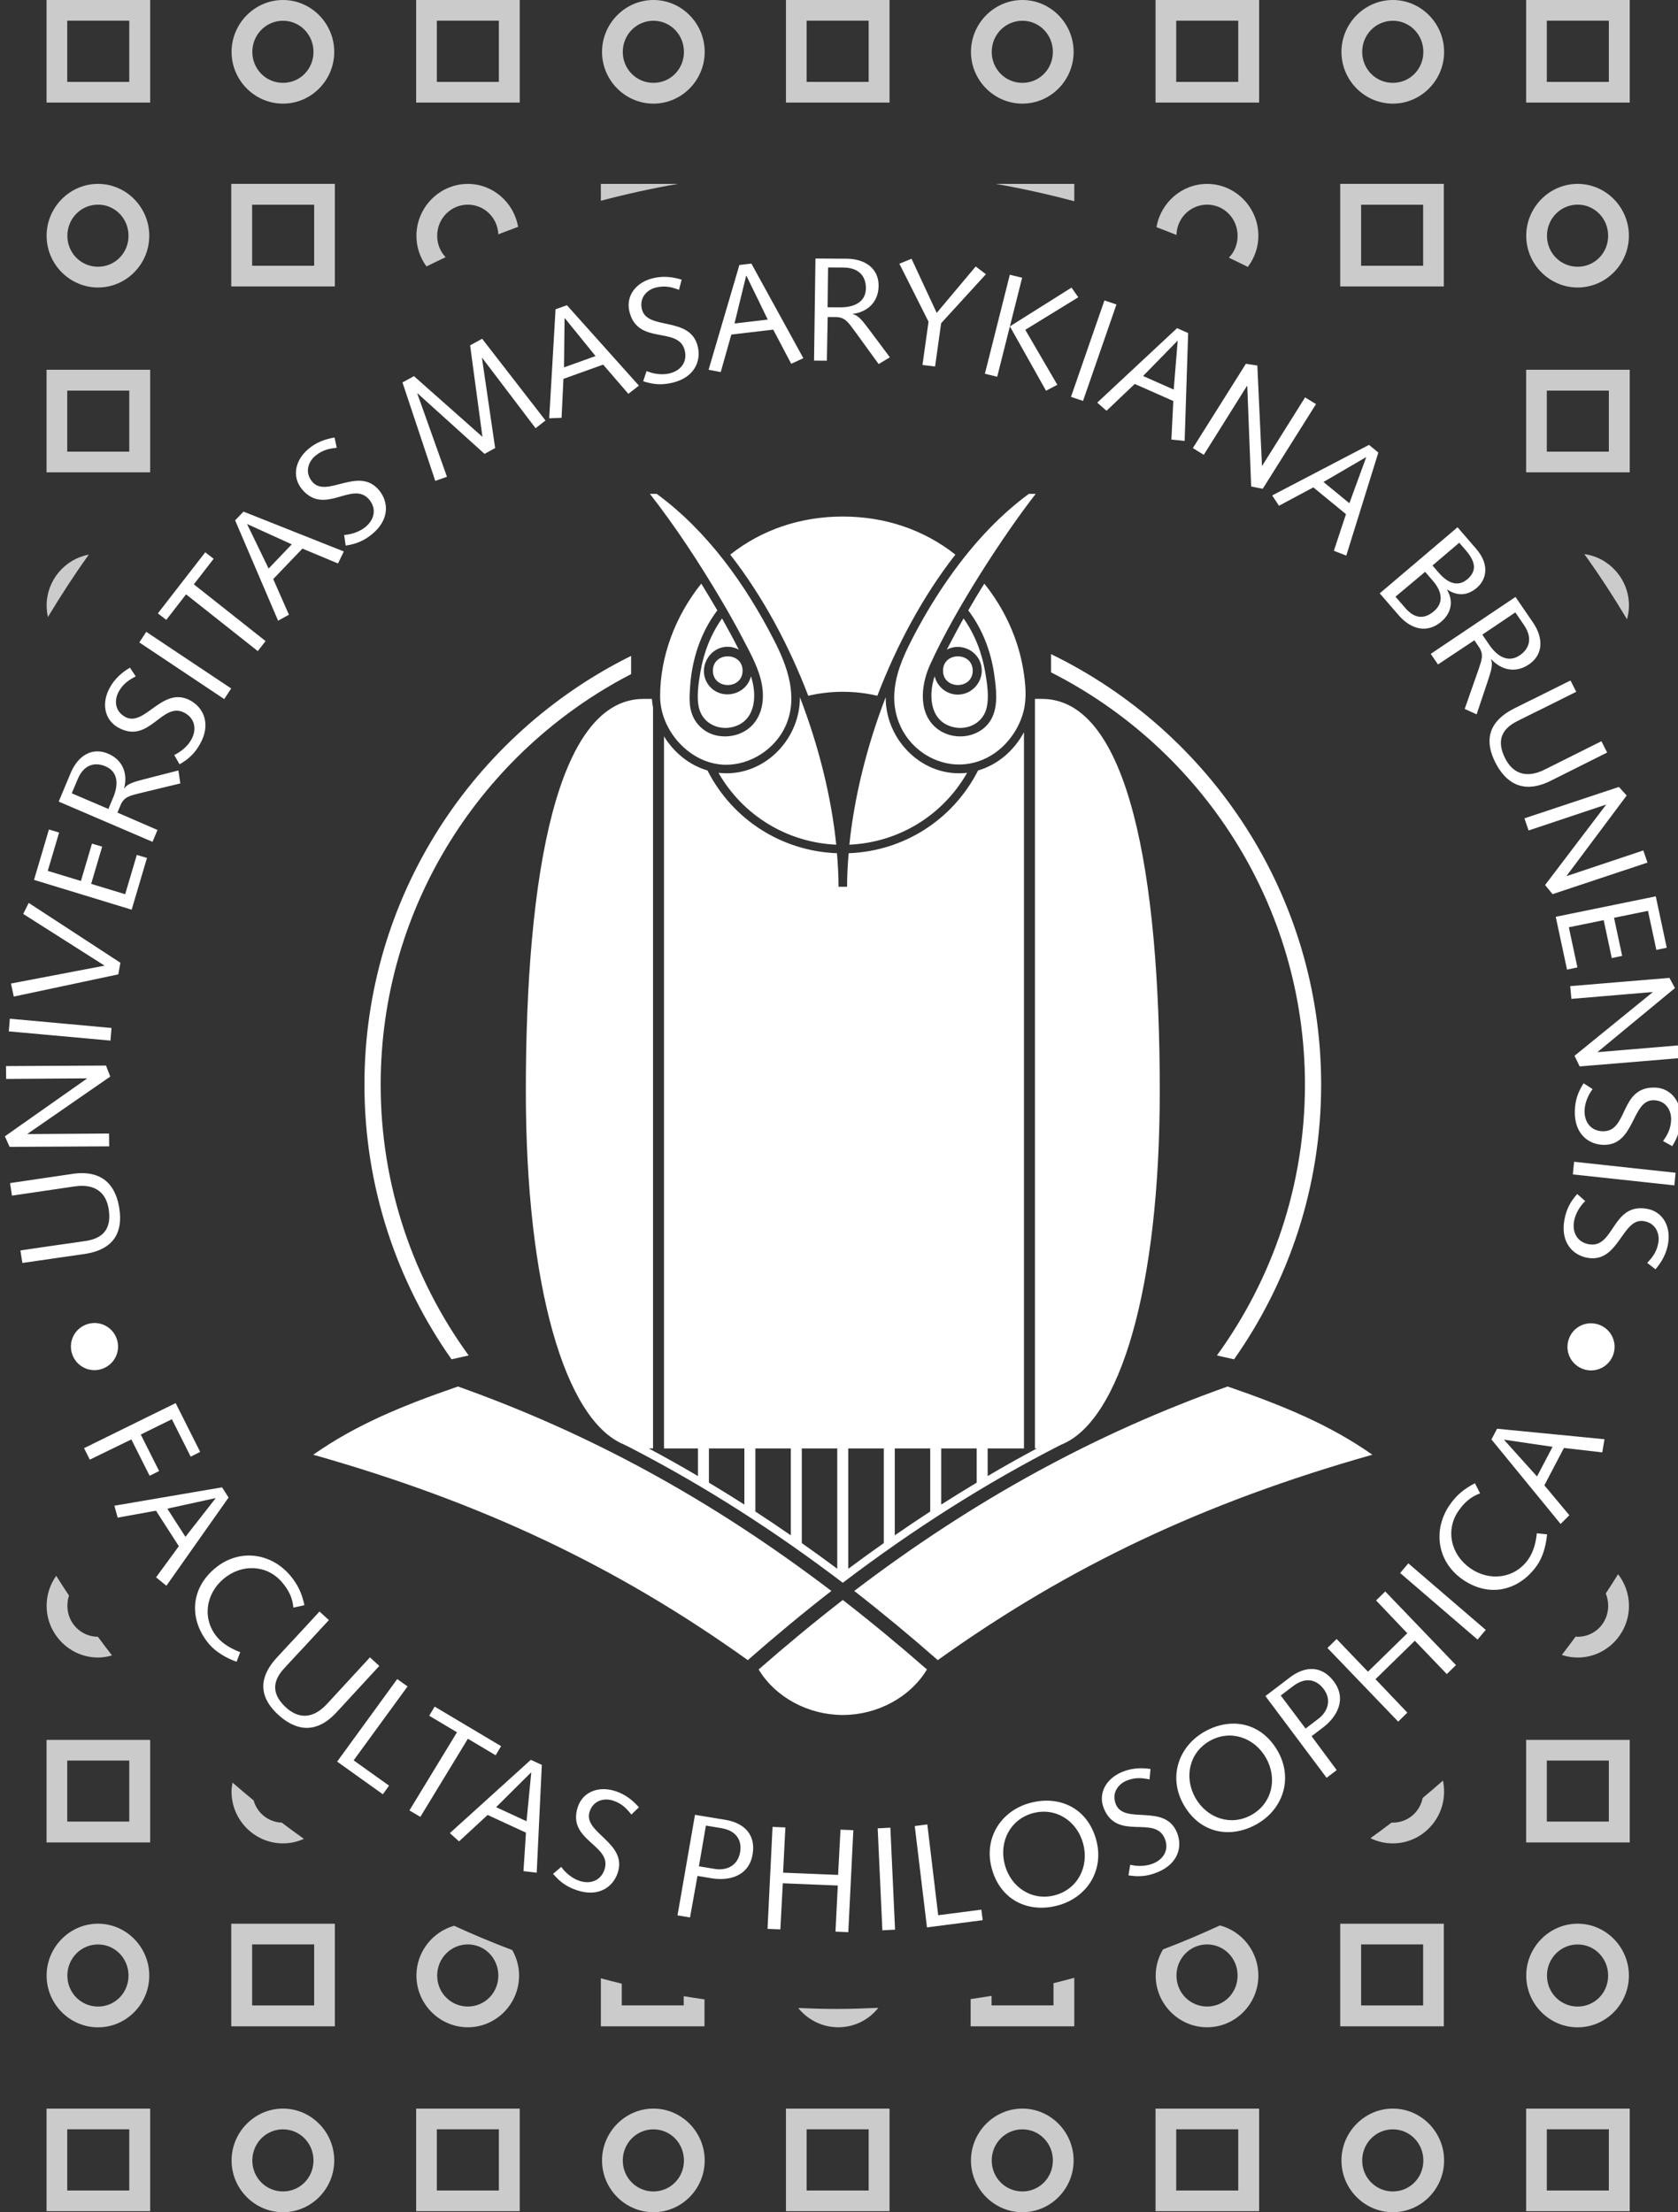 <?xml version="1.0" encoding="UTF-8" standalone="no"?>
<!-- Created with Inkscape (http://www.inkscape.org/) -->

<svg
   xmlns:dc="http://purl.org/dc/elements/1.1/"
   xmlns:cc="http://creativecommons.org/ns#"
   xmlns:rdf="http://www.w3.org/1999/02/22-rdf-syntax-ns#"
   xmlns:svg="http://www.w3.org/2000/svg"
   xmlns="http://www.w3.org/2000/svg"
   xmlns:sodipodi="http://sodipodi.sourceforge.net/DTD/sodipodi-0.dtd"
   xmlns:inkscape="http://www.inkscape.org/namespaces/inkscape"
   id="svg2"
   version="1.1"
   inkscape:version="0.48.5 r10040"
   width="369.653"
   height="487.401"
   xml:space="preserve"
   sodipodi:docname="fibeamer-mu-ped-dark.svg"><rect width="100%" height="100%" fill="#333333" stroke="none"/><defs
     id="defs6" /><sodipodi:namedview
     pagecolor="#ffffff"
     bordercolor="#666666"
     borderopacity="1"
     objecttolerance="10"
     gridtolerance="10"
     guidetolerance="10"
     inkscape:pageopacity="0"
     inkscape:pageshadow="2"
     inkscape:window-width="1280"
     inkscape:window-height="751"
     id="namedview4"
     showgrid="false"
     fit-margin-top="0"
     fit-margin-left="0"
     fit-margin-right="0"
     fit-margin-bottom="0"
     inkscape:zoom="0.85630196"
     inkscape:cx="90.38441"
     inkscape:cy="178.55898"
     inkscape:window-x="0"
     inkscape:window-y="29"
     inkscape:window-maximized="1"
     inkscape:current-layer="g10" /><g
     id="g10"
     inkscape:groupmode="layer"
     inkscape:label="ink_ext_XXXXXX"
     transform="matrix(1.25,0,0,-1.25,-10.03,432.801)"><path
       id="path3003"
       style="fill:#ffffff;fill-opacity:0.745;fill-rule:nonzero;stroke:none"
       d="m 293.19,68.78 c -0.71,-1.14 -1.438,-2.279 -2.175,-3.399 0.277,-0.666 0.429,-1.403 0.429,-2.175 0,-3.055 -2.39,-5.458 -5.373,-5.458 -0.121,0 -0.25,0.018 -0.37,0.027 -0.8,-1.077 -1.604,-2.171 -2.431,-3.23 0.885,-0.29 1.827,-0.455 2.801,-0.455 4.984,0 9.035,4.109 9.035,9.115 0,2.09 -0.733,4.024 -1.916,5.574 z"
       inkscape:connector-curvature="0" /><path
       id="path3005"
       style="fill:#ffffff;fill-opacity:0.745;fill-rule:nonzero;stroke:none"
       d="m 17.93,68.494 c -1.067,-1.501 -1.687,-3.323 -1.687,-5.288 0,-5.007 4.077,-9.115 9.062,-9.115 0.853,0 1.674,0.143 2.456,0.37 -0.839,1.076 -1.67,2.188 -2.483,3.287 -2.97,0.014 -5.377,2.411 -5.377,5.458 0,0.629 0.098,1.241 0.286,1.8 -0.764,1.156 -1.523,2.313 -2.256,3.488 z"
       inkscape:connector-curvature="0" /><path
       id="path3007"
       style="fill:#ffffff;fill-opacity:0.745;fill-rule:nonzero;stroke:none"
       d="m 16.229,39.575 0,-18.079 18.258,0 0,18.079 -18.258,0 z m 3.645,-3.645 10.933,0 0,-10.754 -10.933,0 0,10.754 z"
       inkscape:connector-curvature="0" /><path
       id="path3009"
       style="fill:#ffffff;fill-opacity:0.745;fill-rule:nonzero;stroke:none"
       d="m 49.002,32.05 c -0.094,-0.523 -0.174,-1.05 -0.174,-1.599 0,-5.011 4.077,-9.12 9.062,-9.12 1.313,0 2.559,0.289 3.689,0.799 -1.313,0.933 -2.608,1.889 -3.89,2.858 -2.372,0.089 -4.342,1.687 -4.971,3.917 -1.256,1.032 -2.497,2.081 -3.716,3.144 z"
       inkscape:connector-curvature="0" /><path
       id="path3011"
       style="fill:#ffffff;fill-opacity:0.745;fill-rule:nonzero;stroke:none"
       d="m 262.32,32.393 c -1.179,-1.031 -2.367,-2.058 -3.573,-3.058 -0.5,-2.506 -2.653,-4.346 -5.261,-4.346 -0.076,0 -0.152,0 -0.229,0 -1.228,-0.929 -2.46,-1.849 -3.716,-2.743 1.197,-0.589 2.533,-0.915 3.945,-0.915 4.984,0 9.035,4.108 9.035,9.12 0,0.665 -0.068,1.313 -0.201,1.942 z"
       inkscape:connector-curvature="0" /><path
       id="path3013"
       style="fill:#ffffff;fill-opacity:0.745;fill-rule:nonzero;stroke:none"
       d="m 276.982,39.575 0,-18.079 18.258,0 0,18.079 -18.258,0 z m 3.645,-3.645 10.933,0 0,-10.754 -10.933,0 0,10.754 z"
       inkscape:connector-curvature="0" /><path
       id="path3015"
       style="fill:#ffffff;fill-opacity:0.745;fill-rule:nonzero;stroke:none"
       d="m 48.779,7.169 0,-18.08 18.258,0 0,18.08 -18.258,0 z m 3.68,-3.645 10.933,0 0,-10.754 -10.933,0 0,10.754 z"
       inkscape:connector-curvature="0" /><path
       id="path3017"
       style="fill:#ffffff;fill-opacity:0.745;fill-rule:nonzero;stroke:none"
       d="m 88.044,6.81 c -3.81,-1.085 -6.631,-4.613 -6.631,-8.775 0,-5.007 4.077,-9.115 9.062,-9.115 4.984,0 9.03,4.109 9.03,9.115 0,1.625 -0.452,3.157 -1.197,4.488 -3.479,1.314 -6.905,2.752 -10.264,4.288 z M 90.475,3.523 c 2.979,0 5.373,-2.434 5.373,-5.488 0,-3.055 -2.394,-5.458 -5.373,-5.458 -2.984,0 -5.405,2.403 -5.405,5.458 0,3.054 2.421,5.488 5.405,5.488 z"
       inkscape:connector-curvature="0" /><path
       id="path3019"
       style="fill:#ffffff;fill-opacity:0.745;fill-rule:nonzero;stroke:none"
       d="m 113.914,-2.452 0,-8.46 18.266,0 0,4.744 c -1.228,0.178 -2.443,0.37 -3.662,0.572 l 0,-1.626 -10.915,0 0,3.827 c -1.233,0.294 -2.47,0.62 -3.689,0.942 z"
       inkscape:connector-curvature="0" /><path
       id="path3021"
       style="fill:#ffffff;fill-opacity:0.745;fill-rule:nonzero;stroke:none"
       d="m 162.818,-7.65 c -2.43,-0.112 -4.886,-0.201 -7.343,-0.201 -2.278,0 -4.524,0.075 -6.775,0.17 1.661,-2.073 4.221,-3.399 7.061,-3.399 2.849,0 5.405,1.335 7.057,3.43 z"
       inkscape:connector-curvature="0" /><path
       id="path3023"
       style="fill:#ffffff;fill-opacity:0.745;fill-rule:nonzero;stroke:none"
       d="m 197.35,-2.362 c -1.219,-0.326 -2.43,-0.649 -3.662,-0.947 l 0,-3.912 -10.915,0 0,1.684 c -1.223,-0.205 -2.456,-0.393 -3.688,-0.572 l 0,-4.802 18.266,0 0,8.549 z"
       inkscape:connector-curvature="0" /><path
       id="path3025"
       style="fill:#ffffff;fill-opacity:0.745;fill-rule:nonzero;stroke:none"
       d="M 223.017,6.869 C 219.721,5.355 216.389,3.931 212.982,2.64 c -0.795,-1.363 -1.286,-2.931 -1.286,-4.605 0,-5.007 4.077,-9.115 9.062,-9.115 4.984,0 9.035,4.109 9.035,9.115 0,4.225 -2.88,7.811 -6.775,8.834 z M 220.758,3.523 c 2.983,0 5.373,-2.434 5.373,-5.488 0,-3.055 -2.39,-5.458 -5.373,-5.458 -2.98,0 -5.4,2.403 -5.4,5.458 0,3.054 2.42,5.488 5.4,5.488 z"
       inkscape:connector-curvature="0" /><path
       id="path3027"
       style="fill:#ffffff;fill-opacity:0.745;fill-rule:nonzero;stroke:none"
       d="m 244.218,7.169 0,-18.08 18.258,0 0,18.08 -18.258,0 z m 3.68,-3.645 10.934,0 0,-10.754 -10.934,0 0,10.754 z"
       inkscape:connector-curvature="0" /><path
       id="path3029"
       style="fill:#ffffff;fill-opacity:0.745;fill-rule:nonzero;stroke:none"
       d="m 286.062,7.177 c -4.984,0 -9.062,-4.14 -9.062,-9.147 0,-5.007 4.078,-9.12 9.062,-9.12 4.979,0 9.03,4.114 9.03,9.12 0,5.007 -4.051,9.147 -9.03,9.147 z m 0,-3.659 c 2.978,0 5.373,-2.434 5.373,-5.488 0,-3.055 -2.394,-5.458 -5.373,-5.458 -2.983,0 -5.405,2.403 -5.405,5.458 0,3.054 2.422,5.488 5.405,5.488 z"
       inkscape:connector-curvature="0" /><path
       id="path3031"
       style="fill:#ffffff;fill-opacity:0.745;fill-rule:nonzero;stroke:none"
       d="m 25.3,7.177 c -4.985,0 -9.062,-4.14 -9.062,-9.147 0,-5.007 4.077,-9.12 9.062,-9.12 4.979,0 9.03,4.114 9.03,9.12 0,5.007 -4.051,9.147 -9.03,9.147 z m 0,-3.659 c 2.979,0 5.372,-2.434 5.372,-5.488 0,-3.055 -2.394,-5.458 -5.372,-5.458 -2.984,0 -5.405,2.403 -5.405,5.458 0,3.054 2.42,5.488 5.405,5.488 z"
       inkscape:connector-curvature="0" /><path
       id="path3033"
       style="fill:#ffffff;fill-opacity:0.745;fill-rule:nonzero;stroke:none"
       d="m 16.229,346.241 0,-18.079 18.258,0 0,18.079 -18.258,0 z m 3.645,-3.644 10.933,0 0,-10.791 -10.933,0 0,10.791 z"
       inkscape:connector-curvature="0" /><path
       id="path3035"
       style="fill:#ffffff;fill-opacity:0.745;fill-rule:nonzero;stroke:none"
       d="m 57.893,346.241 c -4.979,0 -9.057,-4.14 -9.057,-9.147 0,-5.007 4.077,-9.119 9.057,-9.119 4.985,0 9.036,4.113 9.036,9.119 0,5.007 -4.051,9.147 -9.036,9.147 z m 0,-3.658 c 2.984,0 5.378,-2.434 5.378,-5.489 0,-3.055 -2.394,-5.457 -5.378,-5.457 -2.979,0 -5.399,2.402 -5.399,5.457 0,3.055 2.42,5.489 5.399,5.489 z"
       inkscape:connector-curvature="0" /><path
       id="path3037"
       style="fill:#ffffff;fill-opacity:0.745;fill-rule:nonzero;stroke:none"
       d="m 81.364,346.241 0,-18.079 18.258,0 0,18.079 -18.258,0 z m 3.644,-3.644 10.934,0 0,-10.791 -10.934,0 0,10.791 z"
       inkscape:connector-curvature="0" /><path
       id="path3039"
       style="fill:#ffffff;fill-opacity:0.745;fill-rule:nonzero;stroke:none"
       d="m 123.185,346.241 c -4.984,0 -9.062,-4.14 -9.062,-9.147 0,-5.007 4.078,-9.119 9.062,-9.119 4.984,0 9.03,4.113 9.03,9.119 0,5.007 -4.046,9.147 -9.03,9.147 z m 0,-3.658 c 2.979,0 5.373,-2.434 5.373,-5.489 0,-3.055 -2.394,-5.457 -5.373,-5.457 -2.983,0 -5.405,2.402 -5.405,5.457 0,3.055 2.422,5.489 5.405,5.489 z"
       inkscape:connector-curvature="0" /><path
       id="path3041"
       style="fill:#ffffff;fill-opacity:0.745;fill-rule:nonzero;stroke:none"
       d="m 146.534,346.241 0,-18.079 18.258,0 0,18.079 -18.258,0 z m 3.644,-3.644 10.934,0 0,-10.791 -10.934,0 0,10.791 z"
       inkscape:connector-curvature="0" /><path
       id="path3043"
       style="fill:#ffffff;fill-opacity:0.745;fill-rule:nonzero;stroke:none"
       d="m 188.204,346.241 c -4.984,0 -9.062,-4.14 -9.062,-9.147 0,-5.007 4.078,-9.119 9.062,-9.119 4.984,0 9.03,4.113 9.03,9.119 0,5.007 -4.046,9.147 -9.03,9.147 z m 0,-3.658 c 2.98,0 5.373,-2.434 5.373,-5.489 0,-3.055 -2.393,-5.457 -5.373,-5.457 -2.983,0 -5.403,2.402 -5.403,5.457 0,3.055 2.42,5.489 5.403,5.489 z"
       inkscape:connector-curvature="0" /><path
       id="path3045"
       style="fill:#ffffff;fill-opacity:0.745;fill-rule:nonzero;stroke:none"
       d="m 211.67,346.241 0,-18.079 18.257,0 0,18.079 -18.257,0 z m 3.644,-3.644 10.934,0 0,-10.791 -10.934,0 0,10.791 z"
       inkscape:connector-curvature="0" /><path
       id="path3047"
       style="fill:#ffffff;fill-opacity:0.745;fill-rule:nonzero;stroke:none"
       d="m 253.491,346.241 c -4.98,0 -9.058,-4.14 -9.058,-9.147 0,-5.007 4.077,-9.119 9.058,-9.119 4.984,0 9.035,4.113 9.035,9.119 0,5.007 -4.051,9.147 -9.035,9.147 z m 0,-3.658 c 2.983,0 5.377,-2.434 5.377,-5.489 0,-3.055 -2.394,-5.457 -5.377,-5.457 -2.98,0 -5.4,2.402 -5.4,5.457 0,3.055 2.42,5.489 5.4,5.489 z"
       inkscape:connector-curvature="0" /><path
       id="path3049"
       style="fill:#ffffff;fill-opacity:0.745;fill-rule:nonzero;stroke:none"
       d="m 276.982,346.241 0,-18.079 18.258,0 0,18.079 -18.258,0 z m 3.645,-3.644 10.933,0 0,-10.791 -10.933,0 0,10.791 z"
       inkscape:connector-curvature="0" /><path
       id="path3051"
       style="fill:#ffffff;fill-opacity:0.745;fill-rule:nonzero;stroke:none"
       d="m 48.779,313.835 0,-18.08 18.258,0 0,18.08 -18.258,0 z m 3.68,-3.68 10.933,0 0,-10.754 -10.933,0 0,10.754 z"
       inkscape:connector-curvature="0" /><path
       id="path3053"
       style="fill:#ffffff;fill-opacity:0.745;fill-rule:nonzero;stroke:none"
       d="m 90.475,313.826 c -4.985,0 -9.062,-4.135 -9.062,-9.147 0,-2.019 0.656,-3.886 1.772,-5.4 1.117,0.558 2.242,1.094 3.373,1.63 -0.925,0.973 -1.488,2.291 -1.488,3.77 0,3.06 2.421,5.489 5.405,5.489 2.898,0 5.242,-2.296 5.373,-5.231 1.156,0.461 2.318,0.885 3.488,1.314 -0.742,4.274 -4.413,7.575 -8.861,7.575 z"
       inkscape:connector-curvature="0" /><path
       id="path3055"
       style="fill:#ffffff;fill-opacity:0.745;fill-rule:nonzero;stroke:none"
       d="m 113.914,313.826 0,-2.97 c 4.438,1.174 8.967,2.175 13.55,2.97 l -13.55,0 z"
       inkscape:connector-curvature="0" /><path
       id="path3057"
       style="fill:#ffffff;fill-opacity:0.745;fill-rule:nonzero;stroke:none"
       d="m 183.514,313.826 c 4.69,-0.817 9.294,-1.845 13.837,-3.055 l 0,3.055 -13.837,0 z"
       inkscape:connector-curvature="0" /><path
       id="path3059"
       style="fill:#ffffff;fill-opacity:0.745;fill-rule:nonzero;stroke:none"
       d="m 220.758,313.826 c -4.47,0 -8.195,-3.327 -8.919,-7.628 1.188,-0.442 2.345,-0.907 3.519,-1.375 0.072,2.988 2.465,5.346 5.4,5.346 2.983,0 5.373,-2.43 5.373,-5.489 0,-1.528 -0.572,-2.877 -1.541,-3.859 1.122,-0.527 2.233,-1.072 3.345,-1.626 1.157,1.532 1.858,3.421 1.858,5.485 0,5.011 -4.051,9.147 -9.035,9.147 z"
       inkscape:connector-curvature="0" /><path
       id="path3061"
       style="fill:#ffffff;fill-opacity:0.745;fill-rule:nonzero;stroke:none"
       d="m 244.218,313.835 0,-18.08 18.258,0 0,18.08 -18.258,0 z m 3.68,-3.68 10.934,0 0,-10.754 -10.934,0 0,10.754 z"
       inkscape:connector-curvature="0" /><path
       id="path3063"
       style="fill:#ffffff;fill-opacity:0.745;fill-rule:nonzero;stroke:none"
       d="m 286.062,313.831 c -4.984,0 -9.062,-4.137 -9.062,-9.147 0,-5.007 4.078,-9.116 9.062,-9.116 4.979,0 9.03,4.109 9.03,9.116 0,5.01 -4.051,9.147 -9.03,9.147 z m 0,-3.659 c 2.978,0 5.373,-2.433 5.373,-5.488 0,-3.055 -2.394,-5.458 -5.373,-5.458 -2.983,0 -5.405,2.403 -5.405,5.458 0,3.055 2.422,5.488 5.405,5.488 z"
       inkscape:connector-curvature="0" /><path
       id="path3065"
       style="fill:#ffffff;fill-opacity:0.745;fill-rule:nonzero;stroke:none"
       d="m 25.3,313.831 c -4.985,0 -9.062,-4.137 -9.062,-9.147 0,-5.007 4.077,-9.116 9.062,-9.116 4.979,0 9.03,4.109 9.03,9.116 0,5.01 -4.051,9.147 -9.03,9.147 z m 0,-3.659 c 2.979,0 5.372,-2.433 5.372,-5.488 0,-3.055 -2.394,-5.458 -5.372,-5.458 -2.984,0 -5.405,2.403 -5.405,5.458 0,3.055 2.42,5.488 5.405,5.488 z"
       inkscape:connector-curvature="0" /><path
       id="path3067"
       style="fill:#ffffff;fill-opacity:0.745;fill-rule:nonzero;stroke:none"
       d="m 16.229,281.07 0,-18.079 18.258,0 0,18.079 -18.258,0 z m 3.645,-3.679 10.933,0 0,-10.755 -10.933,0 0,10.755 z"
       inkscape:connector-curvature="0" /><path
       id="path3069"
       style="fill:#ffffff;fill-opacity:0.745;fill-rule:nonzero;stroke:none"
       d="m 276.982,281.07 0,-18.079 18.258,0 0,18.079 -18.258,0 z m 3.645,-3.679 10.933,0 0,-10.755 -10.933,0 0,10.755 z"
       inkscape:connector-curvature="0" /><path
       id="path3071"
       style="fill:#ffffff;fill-opacity:0.745;fill-rule:nonzero;stroke:none"
       d="m 287.246,248.571 c 2.666,-3.716 5.163,-7.548 7.516,-11.492 0.21,0.773 0.344,1.594 0.344,2.43 0,4.609 -3.439,8.468 -7.86,9.062 z"
       inkscape:connector-curvature="0" /><path
       id="path3073"
       style="fill:#ffffff;fill-opacity:0.745;fill-rule:nonzero;stroke:none"
       d="m 23.674,248.485 c -4.217,-0.781 -7.432,-4.524 -7.432,-8.976 0,-0.697 0.08,-1.375 0.227,-2.028 2.264,3.77 4.653,7.445 7.204,11.005 z"
       inkscape:connector-curvature="0" /><path
       id="path3075"
       style="fill:#ffffff;fill-opacity:0.745;fill-rule:nonzero;stroke:none"
       d="m 16.229,-25.417 0,-18.08 18.258,0 0,18.08 -18.258,0 z m 3.645,-3.645 10.933,0 0,-10.789 -10.933,0 0,10.789 z"
       inkscape:connector-curvature="0" /><path
       id="path3077"
       style="fill:#ffffff;fill-opacity:0.745;fill-rule:nonzero;stroke:none"
       d="m 57.893,-25.412 c -4.979,0 -9.057,-4.14 -9.057,-9.147 0,-5.007 4.077,-9.12 9.057,-9.12 4.985,0 9.036,4.114 9.036,9.12 0,5.007 -4.051,9.147 -9.036,9.147 z m 0,-3.659 c 2.984,0 5.378,-2.433 5.378,-5.488 0,-3.055 -2.394,-5.458 -5.378,-5.458 -2.979,0 -5.399,2.403 -5.399,5.458 0,3.055 2.42,5.488 5.399,5.488 z"
       inkscape:connector-curvature="0" /><path
       id="path3079"
       style="fill:#ffffff;fill-opacity:0.745;fill-rule:nonzero;stroke:none"
       d="m 81.364,-25.417 0,-18.08 18.258,0 0,18.08 -18.258,0 z m 3.644,-3.645 10.934,0 0,-10.789 -10.934,0 0,10.789 z"
       inkscape:connector-curvature="0" /><path
       id="path3081"
       style="fill:#ffffff;fill-opacity:0.745;fill-rule:nonzero;stroke:none"
       d="m 123.185,-25.412 c -4.984,0 -9.062,-4.14 -9.062,-9.147 0,-5.007 4.078,-9.12 9.062,-9.12 4.984,0 9.03,4.114 9.03,9.12 0,5.007 -4.046,9.147 -9.03,9.147 z m 0,-3.659 c 2.979,0 5.373,-2.433 5.373,-5.488 0,-3.055 -2.394,-5.458 -5.373,-5.458 -2.983,0 -5.405,2.403 -5.405,5.458 0,3.055 2.422,5.488 5.405,5.488 z"
       inkscape:connector-curvature="0" /><path
       id="path3083"
       style="fill:#ffffff;fill-opacity:0.745;fill-rule:nonzero;stroke:none"
       d="m 146.534,-25.417 0,-18.08 18.258,0 0,18.08 -18.258,0 z m 3.644,-3.645 10.934,0 0,-10.789 -10.934,0 0,10.789 z"
       inkscape:connector-curvature="0" /><path
       id="path3085"
       style="fill:#ffffff;fill-opacity:0.745;fill-rule:nonzero;stroke:none"
       d="m 188.204,-25.412 c -4.984,0 -9.062,-4.14 -9.062,-9.147 0,-5.007 4.078,-9.12 9.062,-9.12 4.984,0 9.03,4.114 9.03,9.12 0,5.007 -4.046,9.147 -9.03,9.147 z m 0,-3.659 c 2.98,0 5.373,-2.433 5.373,-5.488 0,-3.055 -2.393,-5.458 -5.373,-5.458 -2.983,0 -5.403,2.403 -5.403,5.458 0,3.055 2.42,5.488 5.403,5.488 z"
       inkscape:connector-curvature="0" /><path
       id="path3087"
       style="fill:#ffffff;fill-opacity:0.745;fill-rule:nonzero;stroke:none"
       d="m 211.67,-25.417 0,-18.08 18.257,0 0,18.08 -18.257,0 z m 3.644,-3.645 10.934,0 0,-10.789 -10.934,0 0,10.789 z"
       inkscape:connector-curvature="0" /><path
       id="path3089"
       style="fill:#ffffff;fill-opacity:0.745;fill-rule:nonzero;stroke:none"
       d="m 253.491,-25.412 c -4.98,0 -9.058,-4.14 -9.058,-9.147 0,-5.007 4.077,-9.12 9.058,-9.12 4.984,0 9.035,4.114 9.035,9.12 0,5.007 -4.051,9.147 -9.035,9.147 z m 0,-3.659 c 2.983,0 5.377,-2.433 5.377,-5.488 0,-3.055 -2.394,-5.458 -5.377,-5.458 -2.98,0 -5.4,2.403 -5.4,5.458 0,3.055 2.42,5.488 5.4,5.488 z"
       inkscape:connector-curvature="0" /><path
       id="path3091"
       style="fill:#ffffff;fill-opacity:0.745;fill-rule:nonzero;stroke:none"
       d="m 276.982,-25.417 0,-18.08 18.258,0 0,18.08 -18.258,0 z m 3.645,-3.645 10.933,0 0,-10.789 -10.933,0 0,10.789 z"
       inkscape:connector-curvature="0" /><g
       transform="translate(8.884,4.687)"
       inkscape:label="fithesis-phil-white"
       id="g5334"><g
         transform="scale(0.1,0.1)"
         id="g5336"><path
           id="path5338"
           style="fill:#ffffff;fill-opacity:1;fill-rule:nonzero;stroke:none"
           d="m 2458.95,642.969 136.4,-117.309 14.45,17.07 -136.4,117.309 -14.45,-17.07 z m -42.43,-48.328 55.04,-57.813 -69.33,-67.769 -55.24,57.621 -16.17,-15.821 124.65,-129.769 16.17,15.82 -56.13,58.949 69.33,67.77 56.33,-58.75 16.17,15.82 -124.64,129.77 -16.18,-15.828 z M 1476.72,392.77 c 61.29,0 118.87,31.449 148.28,80.199 -49.45,43.281 -98.87,84.172 -148.28,122.5 -49.45,-38.328 -98.87,-79.219 -148.32,-122.5 29.41,-48.75 87.03,-80.199 148.32,-80.199 z m 481.25,-157.461 c -8.28,20.191 4.45,35.82 18.91,41.722 15.62,6.36 27.85,4.649 40.39,2.188 l 1.71,18.39 c -16.71,2.43 -33.24,1.61 -49.57,-5.109 -29.61,-12.07 -43.16,-38.711 -32.65,-64.461 23.83,-58.238 90.12,-10.898 107.46,-53.277 7.58,-18.512 -1.1,-35.821 -20.59,-43.793 -13.24,-5.391 -28.83,-5.039 -40.43,-2.18 l -3,-18.68 c 17.73,-2.847 32.85,-1.988 51.13,5.469 36.56,14.961 44.45,45.16 34.33,69.922 -21.36,52.23 -92.77,13.211 -107.69,49.809 z m 726.76,431.761 c -23.87,-34.07 -68.28,-39.461 -102.35,-15.59 -34.06,23.872 -44.18,67.461 -20.27,101.52 10.16,14.5 21.29,24.461 37.77,30.359 l -9.1,17.813 c -17.81,-9.102 -31.64,-19.731 -43.98,-37.422 -30.63,-43.641 -23.28,-100.199 21.83,-131.84 48.17,-33.75 100.86,-19.262 131.45,24.41 10.9,15.551 16.05,36.059 17.77,54.852 L 2699.8,713 c -1.6,-16.32 -5.93,-32.961 -15.07,-45.93 z m -64.89,211.321 121.88,-148.942 15.43,15.391 -44.03,52.73 34.5,65.86 67.54,-7.809 3.9,23.199 -189.29,18.481 -9.93,-18.91 z m 22.7,-0.422 85,-12.539 -27.38,-52.27 -57.86,64.34 0.24,0.469 z M 2114.02,363.238 c -46.32,-26.367 -63.9,-80.629 -36.64,-128.558 29.07,-51.051 82.89,-60.5 129.22,-34.141 46.33,26.371 63.91,80.672 36.64,128.563 -29.06,51.046 -82.93,60.507 -129.22,34.136 z m 83.32,-146.41 c -36.13,-20.578 -78.59,-6.437 -99.18,29.692 -20.54,36.171 -11.05,79.878 25.12,100.468 36.13,20.551 78.6,6.442 99.18,-29.726 20.59,-36.133 11.06,-79.883 -25.12,-100.434 z M 1309.3,489.449 c 49.14,43.121 98.16,83.75 147.26,121.949 C 1245.35,772.109 1031.72,888.789 798.48,971.75 697.148,936.828 617.34,903.32 543.441,851.48 839.77,767.609 1077.89,655.07 1309.3,489.449 z m 329.29,1734.181 c 0,-0.04 0,-0.08 -0.04,-0.16 -10.31,-30.54 -9.41,-73.9 25.94,-87.42 26.76,-10.27 57.97,2.15 65.39,30.74 5.16,19.81 1.1,44.69 -2.26,64.42 -5.74,33.71 -18.21,66.33 -38.09,94.29 -10.27,-18.08 -19.8,-36.52 -29.49,-54.92 24.61,12.93 55.47,-1.72 60.82,-29.02 5.08,-25.63 -15.2,-50.31 -41.37,-50.31 -19.84,0 -36.44,13.86 -40.9,32.38 z m -86.29,-36.95 c -33.75,-87.35 -55.54,-177.46 -64.02,-259.96 86.84,3.9 164.45,51.28 207.54,126.67 -77.7,-9.14 -144.02,57.23 -143.52,133.29 z m -273.98,251.29 c 57.03,-72.93 103.28,-159.46 137.5,-248.75 40.08,9.33 81.72,9.33 121.8,0 34.18,89.29 80.47,175.82 137.5,248.75 -55.63,43.94 -123.91,67.14 -198.4,67.14 -74.49,0 -142.81,-23.2 -198.4,-67.14 z m -20.66,-384.58 c 43.08,-75.31 120.86,-122.77 207.5,-126.67 -8.48,82.5 -30.32,172.61 -64.07,259.96 0.51,-76.02 -65.78,-142.39 -143.43,-133.29 z m 546.95,491.68 c -58.28,-42.81 -106.84,-98.16 -147.42,-157.69 -21.84,-31.95 -41.45,-65.39 -59.1,-99.77 -16.02,-31.21 -30.12,-63.86 -30.75,-99.49 -0.89,-50.58 29.07,-95.55 76.61,-113.28 42.77,-15.94 88.67,-3.16 119.6,29.8 14.93,15.86 26.1,35.55 31.57,56.65 6.09,23.63 3.67,49.1 -0.2,72.89 -8.98,55.74 -33.51,108.71 -68.79,152.65 -9.84,-15.43 -19.1,-31.29 -28.32,-47.11 25.16,-33.12 40.16,-72.81 45.86,-113.83 3.48,-24.72 7.38,-55.19 -5.31,-77.92 -17.81,-32 -62.27,-39.3 -91.88,-19.3 -37.81,25.55 -32.81,77.93 -16.32,114.49 45.46,100.86 133.63,234.14 186.52,301.91 l -12.07,0 z m -655.82,0 -12.03,0 c 45.78,-58.67 86.83,-121.48 124.76,-185.5 13.44,-22.74 26.45,-45.75 38.68,-69.18 11.87,-22.82 25.19,-46.53 31.75,-71.57 6.72,-25.66 6.02,-55.27 -10.93,-76.99 -14.97,-19.18 -40.04,-27.19 -63.68,-23.28 -21.29,3.52 -38.75,17.89 -46.29,38.09 -5.58,14.96 -4.57,31.44 -3.55,47.07 3.09,48.75 18.36,96.83 48.09,136.01 -9.18,15.86 -18.79,31.45 -28.29,47.11 -46.09,-57.42 -72.53,-128.83 -72.53,-198.44 0,-60.66 52.3,-119.1 113.78,-120.78 45,-1.21 89.15,27.66 107.39,68.48 22.77,51.02 3.28,105.04 -20.63,151.52 -50.23,97.78 -117.07,191.8 -206.52,257.46 z m 556.87,-311.68 c 0,33.75 -52.3,33.75 -52.3,0 0,-33.71 52.3,-33.71 52.3,0 z m 460.59,-1213.75 c 96.52,137.11 153.48,304.03 153.48,484.11 0,333.39 -194.53,622.18 -476.06,758.86 l 0,-32.11 c 265.2,-134.45 447.5,-409.64 447.5,-726.75 0,-178.17 -57.69,-343.05 -155.12,-477.31 l 30.2,-6.8 z M 1860.7,868.82 c 104.57,40.59 174.61,276.53 174.61,623.75 0,382.5 -55,691.1 -207.5,691.1 l -12.5,0 0,-1321.1 3.4,0 c -29.1,-15.5 -58.01,-31.75 -86.72,-48.672 l 0,48.672 63.99,0 0,1262.43 c -17.03,-31.68 -45.36,-57.07 -80.86,-67.46 -44.42,-87.15 -130.9,-142.19 -228.09,-145.86 -1.68,-20.2 -2.81,-40.08 -2.81,-59.11 l -15,0 c 0,19.03 -1.13,38.91 -2.81,59.11 -96.92,3.67 -183.64,58.67 -228.05,145.58 l 0.27,0.16 c -32.89,9.53 -59.65,31.95 -77.03,60.31 l 0,-1255.16 59.81,0 0,-48.672 c -28.71,16.922 -57.58,33.172 -86.68,48.672 l 7.54,0 0,1305.75 c -0.94,5.07 -1.61,10.19 -2,15.35 l -14.68,0 c -152.5,0 -207.5,-308.6 -207.5,-691.1 0,-344.41 68.941,-579.332 172.11,-622.691 3.71,-1.559 12.57,-6.25 17.65,-8.867 125.82,-65.434 247.74,-143.16 368.87,-235.231 125.98,95.739 252.81,176.008 383.98,243.039 z m -210.54,-6.25 62.5,0 0,-60.308 c -20.9,-12.582 -41.76,-25.391 -62.5,-38.633 l 0,98.941 z m -81.84,0 62.46,0 0,-111.172 c -20.9,-13.628 -41.72,-27.609 -62.46,-41.988 l 0,153.16 z m -81.99,0 62.62,0 0,-166.832 c -20.94,-14.769 -41.8,-29.808 -62.62,-45.347 l 0,212.179 z m -183.09,-98.941 c -20.7,13.242 -41.56,26.051 -62.46,38.633 l 0,60.308 62.46,0 0,-98.941 z m 81.88,-54.219 c -20.74,14.379 -41.6,28.36 -62.5,41.988 l 0,111.172 62.5,0 0,-153.16 z m 81.83,-58.91 c -20.78,15.512 -41.6,30.512 -62.5,45.238 l 0,166.832 62.5,0 0,-212.07 z m -241.17,1580.71 c -3.36,-19.73 -7.38,-44.61 -2.26,-64.42 7.46,-28.59 38.63,-41.01 65.43,-30.74 35.43,13.52 36.21,57.03 25.85,87.58 -8.2,-34.26 -54.06,-43.52 -74.92,-15.12 -20,27.31 0.24,67.07 34.03,67.07 7.07,0 13.63,-1.91 19.49,-5 -9.02,17.85 -18.95,36.29 -29.49,54.92 -19.89,-27.96 -32.39,-60.58 -38.13,-94.29 z M 2410,851.48 c -73.91,51.84 -153.71,85.348 -255.08,120.27 -233.2,-82.961 -446.83,-199.641 -658.08,-360.352 49.1,-38.199 98.16,-78.828 147.26,-121.949 231.41,165.621 469.57,278.16 765.9,362.031 z M 1247.77,2233.39 c 0,-33.71 52.31,-33.71 52.31,0 0,33.75 -52.31,33.75 -52.31,0 z m -144.14,-6.01 0,32.11 C 825.469,2121.6 633.672,1834.72 633.672,1503.75 c 0,-180.08 56.949,-347 153.519,-484.11 l 30.188,6.8 c -97.457,134.26 -155.109,299.14 -155.109,477.31 0,314.68 179.492,588.08 441.36,723.63 z M 2341.6,452.539 c -20.82,27.301 -49.76,27.141 -76.87,6.481 l -43.21,-32.93 107.82,-144.059 17.81,13.547 -44.26,59.774 20.47,15.617 c 23.55,17.972 42.66,49.531 18.24,81.57 z m -26.56,-66.328 -22.77,-17.352 -43.72,58.211 21.53,16.399 c 23.12,17.66 42.07,10.82 53.75,-4.489 15.74,-20.66 6.29,-41.289 -8.79,-52.769 z M 864.922,321.75 l 9.566,16.102 -117.066,69.687 -9.613,-16.098 48.953,-29.14 -83.793,-137.731 19.222,-11.41 83.789,137.699 48.942,-29.109 z M 643.359,494.289 568.281,412.852 c -27.461,-30.204 -53.32,-24.614 -72.543,-7.114 -23.668,21.481 -26.398,43.981 -4.179,68.442 11.171,12.3 22.929,24.84 34.461,37.14 l 45,48.719 -16.571,15.031 -42.34,-45.82 c -12.621,-13.469 -23.629,-25.23 -33.437,-36.012 -36.91,-40.59 -25.352,-74.258 3.316,-100.308 25.981,-23.641 62.582,-38.25 101.961,3.941 l 75.93,82.379 -16.52,15.039 z M 691.449,456.09 585.59,310.578 666.172,253 l 10.898,15.238 -62.422,44.571 95,130.269 -18.199,13.012 z M 385.43,632.77 c 31.8,26.8 76.519,25.351 103.32,-6.45 11.41,-13.55 18.199,-26.832 19.648,-44.332 l 19.532,4.262 c -4.219,19.531 -10.942,35.621 -24.84,52.109 -34.34,40.782 -90.899,48.2 -133.051,12.692 -44.961,-37.852 -44.488,-92.5 -10.16,-133.281 12.23,-14.489 30.711,-24.77 48.441,-31.25 l 6.41,16.949 c -15.351,5.781 -30.32,14.261 -40.55,26.371 -26.801,31.84 -20.59,76.129 11.25,102.93 z m -2.731,161.21 -189.73,-32.378 5.82,-21.024 67.539,12.231 40.231,-62.539 -40.11,-54.879 18.199,-14.852 109.571,155.473 -11.52,17.968 z m -64.461,-87.23 -31.949,49.648 84.57,18.524 0.27,-0.473 -52.891,-67.699 z m -147.109,295.98 c 21.84,7.34 33.48,30.74 26.141,52.62 -7.348,21.83 -30.75,33.44 -52.579,26.09 -21.839,-7.34 -33.48,-30.74 -26.14,-52.58 7.347,-21.83 30.75,-33.469 52.578,-26.13 z m 83.992,-188.402 16.719,8.402 -32.352,64.34 54.813,26.989 33.16,-65.981 16.719,8.402 -43.2,85.981 -161.449,-79.422 10.16,-20.23 73.2,35.621 32.23,-64.102 z M 1468.4,110.891 l -96.92,3.949 4.03,79.73 -22.62,0.899 -8.83,-179.688 22.58,-0.941 4.34,81.289 96.91,-3.949 -4.06,-81.25 22.58,-0.93 8.86,179.719 -22.61,0.902 -4.26,-79.73 z m -198.56,97.078 -53.63,8.82 -30.82,-177.258 22.07,-3.641 13.13,73.168 25.39,-4.18 c 29.25,-4.809 65.31,2.973 71.87,42.691 5.59,33.871 -14.41,54.852 -48.01,60.399 z m 25.94,-56.719 c -4.22,-25.672 -25.7,-32.93 -44.41,-29.852 l -28.25,4.653 12.35,71.758 26.68,-4.418 c 28.75,-4.719 36.76,-23.161 33.63,-42.141 z m -219.41,107.18 c -30.35,10.039 -57.93,-1.399 -66.68,-27.809 -19.768,-59.73 61.4,-66.832 47.07,-110.312 -6.29,-18.989 -24.1,-26.52 -44.1,-19.918 -13.601,4.488 -25.199,14.918 -32.148,24.609 L 966.09,112.77 c 11.64,-13.711 23.64,-22.891 42.43,-29.059 37.5,-12.422 63.12,5.43 71.52,30.82 17.69,53.59 -61.92,70.309 -49.53,107.848 6.83,20.742 26.68,24.34 41.44,19.41 16.1,-5.309 24.22,-14.57 32.15,-24.57 l 13.28,12.851 c -11.13,12.739 -24.22,22.821 -41.01,28.36 z m 461.83,-65.5 8.25,-179.731 22.34,1.211 -8.24,179.731 -22.35,-1.211 z m -753.981,-8.36 16.172,-14.609 50.429,46.598 67.5,-31.207 -4.371,-67.813 23.321,-2.777 9.019,190 -19.379,8.949 L 784.219,184.57 z m 143.402,106.481 -8.281,-85.551 -53.602,24.77 61.41,61.019 0.473,-0.238 z m 717.219,-251.25 -19.18,160.078 -22.14,-2.891 21.52,-178.629 98.24,12.73 -2.38,18.551 -76.06,-9.84 z m 162.5,198.09 c -51.52,-13.602 -82.42,-61.571 -68.32,-114.852 15,-56.828 64.61,-79.758 116.18,-66.129 51.52,13.59 82.42,61.559 68.32,114.84 -15,56.84 -64.61,79.77 -116.18,66.141 z M 1850.39,75 c -40.19,-10.629 -77.62,13.898 -88.24,54.141 -10.63,40.23 9.76,80.039 50,90.66 40.19,10.629 77.62,-13.91 88.24,-54.141 10.63,-40.23 -9.77,-80.039 -50,-90.66 z m 958.2,1005.97 c -21.83,7.35 -45.23,-4.25 -52.57,-26.09 -7.39,-21.84 4.25,-45.24 26.09,-52.62 21.84,-7.338 45.23,4.26 52.58,26.13 7.34,21.84 -4.26,45.24 -26.1,52.58 z m -45.31,264.61 178.91,-19.33 2.19,22.22 -178.87,19.38 -2.23,-22.27 z m 130.59,-60.62 c -61.96,10.9 -57.27,-70.43 -102.31,-62.5 -19.72,3.43 -29.76,20 -26.09,40.74 2.46,14.06 11.05,27.07 19.65,35.35 l -14.14,12.5 c -11.92,-13.48 -19.22,-26.72 -22.66,-46.17 -6.84,-38.91 14.49,-61.68 40.9,-66.33 55.55,-9.76 60.58,71.45 99.49,64.65 21.52,-3.79 27.93,-22.89 25.24,-38.24 -2.93,-16.64 -10.9,-26.06 -19.65,-35.35 l 14.65,-11.29 c 10.93,12.85 19.02,27.26 22.1,44.68 5.51,31.49 -9.76,57.15 -37.18,61.96 z m -368.21,959.45 64.11,42.58 8.04,-11.8 c 9.53,-13.94 4.18,-24.53 -1.4,-41.6 l -23.71,-67.58 21.01,-9.57 19.06,56.84 c 3.28,11.36 11.25,29.14 6.25,40.19 l 0.39,0.28 c 17.07,-18.87 42.5,-25.71 66.76,-9.14 24.69,16.91 25.98,45.86 6.76,73.94 l -30.7,44.84 -149.38,-100.35 12.81,-18.63 z m 136.33,91.72 15.12,-22.11 c 16.44,-24.02 8.67,-42.58 -7.23,-53.44 -21.44,-14.69 -41.01,-0.35 -53.47,17.89 l -12.66,18.44 58.24,39.22 z m -130.15,-15.98 c 17.3,14.96 21.6,35.86 9.76,55.9 l 0.39,0.31 c 18.13,-11.79 35.71,-11.05 52.42,3.4 15.12,13.09 24.18,38.79 -1.68,68.71 l -32.61,37.74 -137.15,-116.49 33.01,-38.16 c 23.12,-26.76 51.68,-32.31 75.86,-11.41 z m 31.25,138.75 11.75,-13.55 c 18.87,-21.84 17.93,-37.46 2.78,-50.55 -13.99,-12.07 -31.41,-10.98 -50.63,11.25 l -11.05,12.77 47.15,40.08 z m -60.12,-51.29 13.79,-15.93 c 16.99,-19.69 18.51,-38.95 2.03,-53.25 -18.91,-16.32 -35.9,-11.75 -50.86,5.55 l -17.19,19.84 52.23,43.79 z m 156.29,-241.17 c -48.91,-24.88 -50.04,-60.47 -32.46,-95 15.93,-31.29 44.96,-57.93 96.75,-32.46 l 100.24,50.16 -10.16,19.92 -99.06,-49.53 c -36.41,-18.52 -58.59,-4.14 -70.35,19.02 -14.53,28.52 -9.1,50.51 20.31,65.51 14.85,7.54 30.27,15.08 45.43,22.54 l 59.34,29.57 -10.16,19.96 -55.86,-27.85 c -16.56,-8.17 -31.05,-15.24 -44.02,-21.84 z m -413.83,357.66 60.55,32.38 57.5,-47.15 -21.33,-64.57 21.87,-8.55 56.53,181.68 -16.49,13.51 -170.58,-89.1 11.95,-18.2 z m 153.2,85.51 0.39,-0.32 -29.53,-80.7 -45.62,37.42 74.76,43.6 z m 539.85,-1214.22 c 8.9,14.33 14.76,29.8 15.19,47.5 0.82,31.95 -18.12,55.04 -45.9,55.74 -62.93,1.56 -46.21,-78.16 -91.91,-77.03 -20.04,0.51 -32.38,15.39 -31.88,36.44 0.36,14.3 6.96,28.4 14.18,37.85 l -15.86,10.28 c -9.72,-15.08 -15,-29.26 -15.5,-49.03 -1.02,-39.49 23.47,-58.82 50.27,-59.49 56.41,-1.4 49.34,79.65 88.83,78.67 21.83,-0.54 31.01,-18.47 30.62,-34.06 -0.43,-16.91 -6.91,-27.38 -14.22,-37.89 l 16.18,-8.98 z m -177.74,259.53 143.01,12.07 0.04,-0.51 -137.5,-111.84 9.02,-18.75 175.71,14.58 -2.07,22.5 -141.72,-11.96 -0.04,0.51 136.09,112.5 -9.73,17.93 -174.88,-14.53 2.07,-22.5 z m -7.69,51.6 18.32,3.91 -15.12,70.7 61.41,12.58 14.25,-66.88 18.32,3.91 -14.33,67.15 59.84,12.22 14.73,-68.9 18.32,3.9 -19.34,90.55 -176.29,-36.05 19.89,-93.09 z m -67.74,245.23 136.14,45.51 0.15,-0.51 -107.22,-141.13 13.2,-16.09 167.26,55.62 -7.3,21.41 -134.88,-45.08 -0.2,0.51 105.74,141.44 -13.67,15.08 -166.52,-55.35 7.3,-21.41 z m -830.51,785.55 -56.48,96.92 93.4,57.34 -11.92,17.07 -108.63,-68.36 63.71,-113.4 19.92,10.43 z m -1585.851,-784.65 -70.59,30.67 5.551,13.2 c 6.52,15.59 18.32,16.84 35.738,21.37 l 69.571,16.83 -3.399,22.85 -58.09,-14.88 c -11.281,-3.44 -30.539,-6.37 -37.07,-16.6 l -0.5,0.2 c 6.602,24.57 -1.488,49.68 -28.601,61.01 -27.539,11.56 -52.579,-3.08 -65.7,-34.49 l -20.98,-50.12 165.351,-70.94 8.719,20.9 z m -77.898,57.7 -8.629,-20.67 -64.531,27.62 10.347,24.69 c 11.25,26.87 31.024,30.43 48.793,22.97 23.989,-10.04 22.578,-34.22 14.02,-54.61 z m 8.988,122.65 c 55.082,-30.43 77.031,48.01 117.07,25.9 17.539,-9.68 21.641,-28.59 11.442,-47.03 -6.91,-12.5 -19.289,-21.99 -30.071,-27.03 l 9.329,-16.45 c 15.632,8.91 26.839,19.03 36.41,36.33 19.101,34.57 6.293,63.05 -17.11,76.02 -49.41,27.26 -80.55,-47.89 -115.121,-28.79 -19.136,10.55 -19.019,30.66 -11.476,44.34 8.199,14.76 18.789,21.09 30.109,27.03 l -10.191,15.43 c -14.532,-8.6 -26.879,-19.61 -35.43,-35.08 -15.469,-27.97 -9.34,-57.23 15.039,-70.67 z m 119.301,234.97 126.398,-100.04 13.711,17.69 -126.398,100 34.879,45 -14.77,11.49 -83.512,-107.66 14.801,-11.48 34.891,45 z m -68.91,-464.58 -17.93,5.32 -20.512,-69.3 -59.918,18.28 19.379,65.59 -17.969,5.31 -19.46,-65.82 -58.43,17.81 20,67.58 -17.969,5.31 -26.25,-88.75 172.07,-52.58 26.989,91.25 z m 148.441,298.68 -149.691,99.84 -12.231,-18.67 149.653,-99.88 12.269,18.71 z M 183.52,1417.61 40,1416.64 l 0,0.5 145.738,100.86 -7.539,19.42 -176.289,-0.94 0.32,-22.62 142.219,0.98 0,-0.51 L 0,1412.69 8.32,1394.1 183.828,1395 l -0.308,22.61 z m 18.199,-132.07 c -5.348,34.69 -24.571,69.07 -81.758,61.06 L 9.102,1330.27 12.5,1308.16 l 109.609,16.13 c 40.313,6.21 56.911,-14.37 60.86,-40.07 4.883,-31.61 -7.149,-50.83 -39.77,-55.86 -16.437,-2.54 -33.469,-4.89 -50.187,-7.19 l -65.633,-9.61 3.441,-22.11 61.758,8.98 c 18.281,2.58 34.223,4.77 48.633,7 54.219,8.36 66.41,41.79 60.508,80.11 z m 298.902,1046.49 -27.691,62.85 51.449,53.71 62.73,-26.21 10.192,21.17 -176.789,70.24 -14.731,-15.4 75.739,-176.91 19.101,10.55 z m -73.551,159.29 0.352,0.36 78.199,-35.59 -40.82,-42.66 -37.731,77.89 z m -411.371,-832.34 184.262,39.18 3.59,20.51 -161.52,105.43 -9.73,-19.42 143.437,-91.17 -165,-31.52 4.961,-23.01 z M 187.93,1603.67 8.75,1620 6.91,1597.69 186.09,1581.4 l 1.84,22.27 z m 1010.35,1193.67 c 4.57,-19.49 -6.68,-35.23 -27.19,-40.04 -13.9,-3.24 -29.25,-0.43 -40.23,4.18 l -5.94,-17.93 c 17.07,-5.62 32.11,-7.15 51.37,-2.66 38.48,9.03 51.01,37.62 44.88,63.68 -12.89,54.96 -89.53,27.61 -98.55,66.09 -5,21.25 10.04,34.65 25.19,38.2 16.49,3.87 28.28,0.24 40.24,-4.14 l 4.65,17.89 c -16.18,5.04 -32.58,6.76 -49.81,2.74 -31.13,-7.31 -48.71,-31.45 -42.34,-58.56 14.37,-61.25 87.3,-24.88 97.73,-69.45 z M 642.148,2534.88 c 12.774,-15.35 9.762,-34.49 -6.41,-47.97 -10.968,-9.14 -25.968,-13.52 -37.847,-14.3 l 2.73,-18.71 c 17.777,2.66 31.918,8.01 47.109,20.67 30.36,25.31 28.75,56.44 11.61,77.03 -36.141,43.32 -92.43,-15.43 -117.738,14.92 -13.942,16.8 -6.524,35.51 5.429,45.51 13.008,10.82 25.16,12.85 37.848,14.26 l -3.899,18.08 c -16.679,-2.73 -32.152,-8.51 -45.71,-19.84 -24.571,-20.47 -29.45,-49.96 -11.68,-71.29 40.32,-48.36 89.219,16.8 118.558,-18.36 z m 1106.682,216.64 22.34,88.75 21.6,85.74 -21.72,5.28 -43.94,-174.5 21.72,-5.27 z m -298.75,105.23 14.3,-0.07 c 16.91,-0.08 22.57,-10.51 33.43,-24.85 l 42.07,-57.97 19.81,11.88 -35.86,48.01 c -7.5,9.14 -17.54,25.86 -29.49,28 l 0,0.51 c 25.23,3.24 45.35,20.31 45.46,49.69 0.16,29.88 -22.89,47.42 -56.95,47.62 l -54.33,0.27 -2.5,-179.92 22.61,-0.12 1.45,76.95 z m 0.7,87.39 26.8,-0.16 c 29.14,-0.16 39.96,-17.11 39.84,-36.33 -0.12,-26.01 -23.04,-33.94 -45.15,-33.83 l -22.35,0.12 0.86,70.2 z m 490.7,-252.66 49.73,47.34 67.97,-30.11 -3.4,-67.93 23.4,-2.39 6.13,190.12 -19.49,8.63 -140.7,-131.25 16.36,-14.41 z m 124.93,123.24 0.47,-0.19 -7,-85.67 -53.94,23.95 60.47,61.91 z m -166.33,-105.82 58.9,170 -21.17,7.15 -58.94,-170 21.21,-7.15 z m -282.97,63.32 22.23,-2.65 10.66,76.25 78.95,86.36 -18.01,13.68 -68.71,-81.84 -44.38,95.39 -21.44,-8.71 51.4,-102.23 -10.7,-76.25 z m -632.731,-24.49 70.001,25.12 44.41,-51.45 18.59,14.42 -126.868,141.75 -20.043,-7.22 -11.168,-192.11 21.789,0.9 3.289,68.59 z m 1.992,106.8 0.508,0.15 54.061,-66.75 -55.549,-19.96 0.98,86.56 z m -207.23,-279.42 -52.34,146.84 0.469,0.23 118.082,-106.64 18.668,10.24 -23.2,158.67 0.43,0.23 94.059,-123.94 17.421,13.67 -111.601,144.02 -21.207,-11.64 21.719,-161.25 -120.661,107 -20.281,-11.1 57.781,-173.51 20.661,7.18 z m 501.129,250.71 73.87,8.67 31.68,-60.16 21.37,9.85 -91.57,166.75 -21.17,-2.5 -54.25,-184.64 21.4,-4.03 18.67,66.06 z m 26.1,103.59 0.51,0.08 37.57,-77.27 -58.59,-6.87 20.51,84.06 z m 882.73,-193.94 0.43,-0.28 6.88,-177.11 20.39,-4.06 93.86,149.26 -19.25,11.83 -75.51,-120.47 -0.47,0.28 -8.16,176.4 -20.2,2.97 -93.44,-148.55 19.26,-11.88 76.21,121.61"
           inkscape:connector-curvature="0" /></g></g></g></svg>